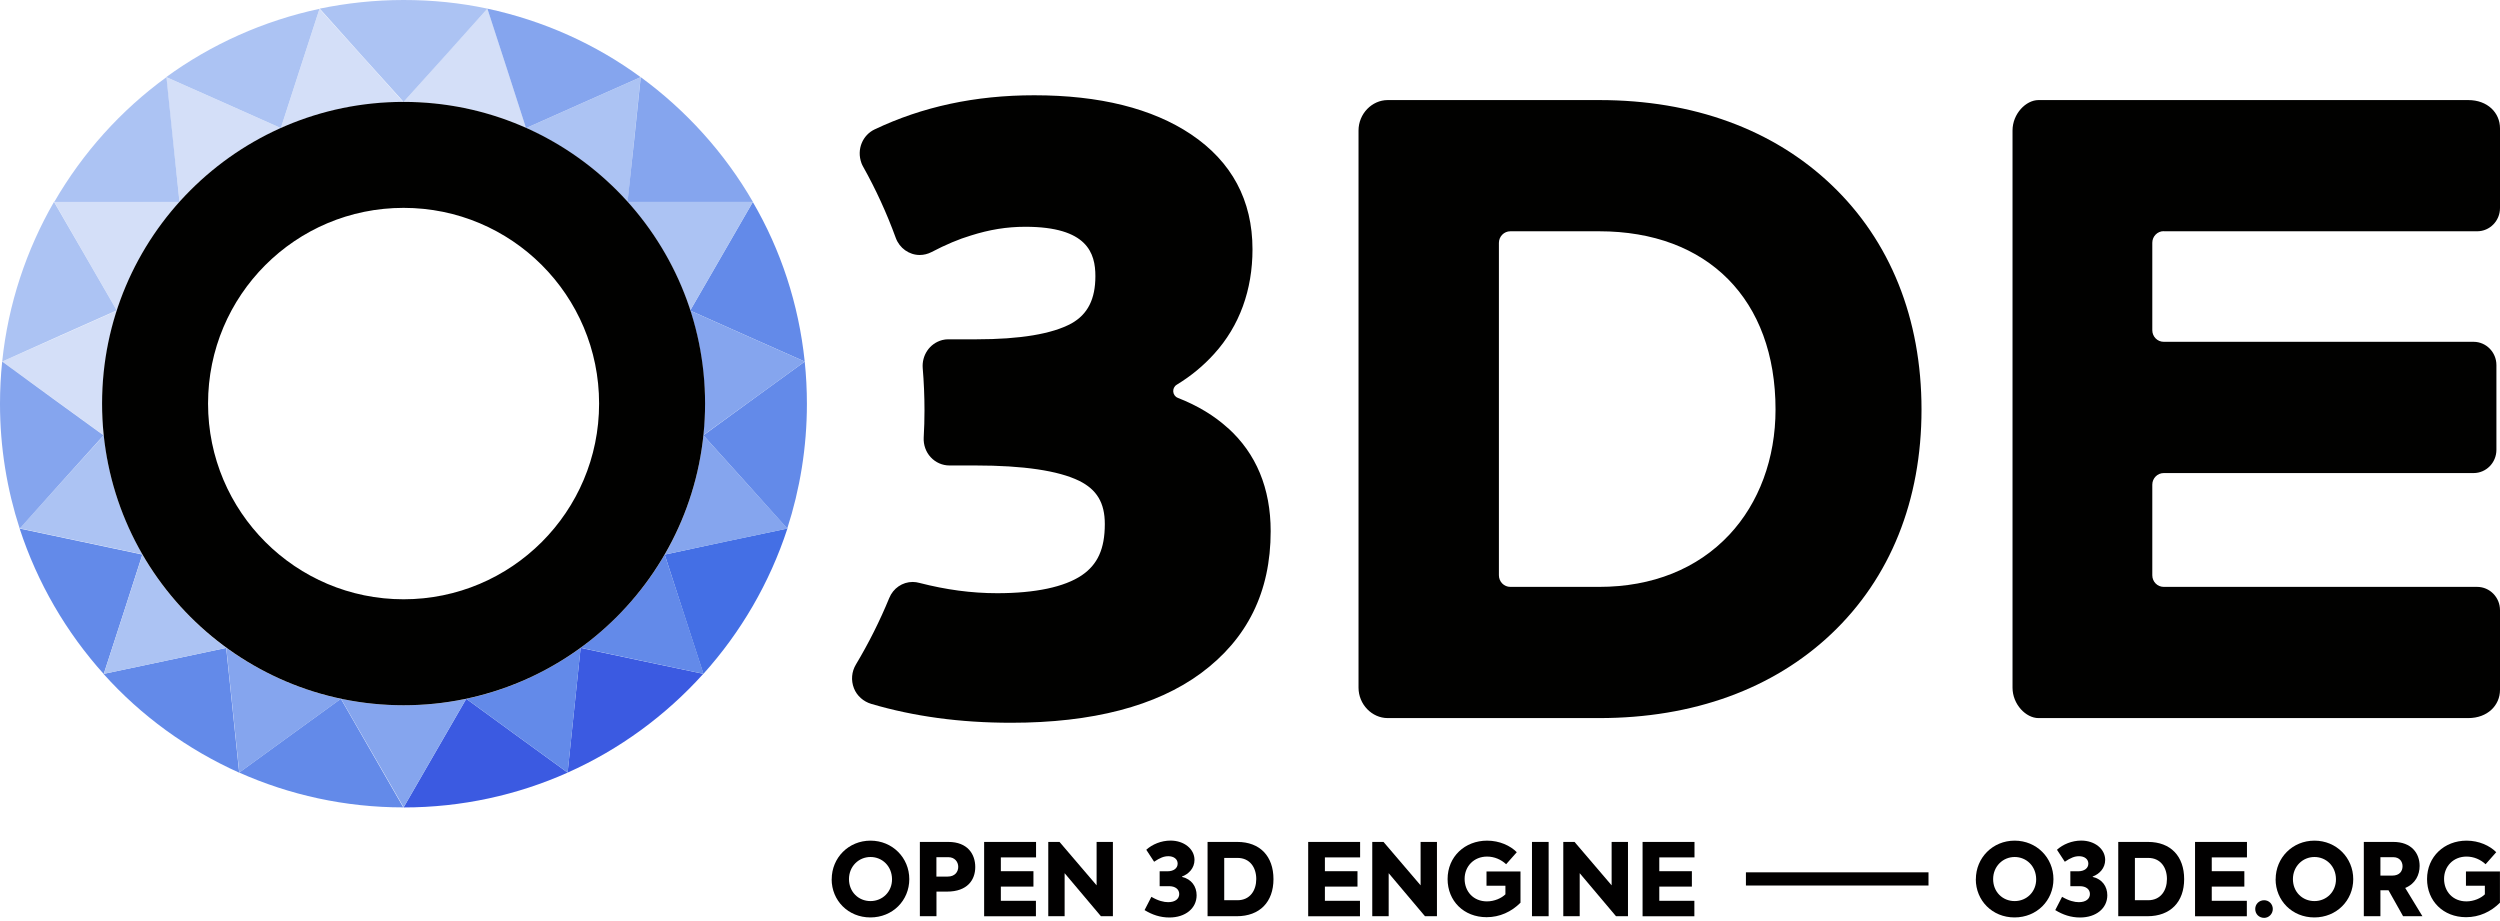 <svg width="380" height="140" viewBox="0 0 380 140" fill="none" xmlns="http://www.w3.org/2000/svg">
<g clip-path="url(#clip0_4240_17672)">
<path d="M126.42 133.646C126.42 130.375 128.989 127.778 132.316 127.778C135.643 127.778 138.212 130.375 138.212 133.628C138.212 136.88 135.671 139.45 132.298 139.45C128.925 139.45 126.411 136.88 126.411 133.646H126.42ZM135.588 133.628C135.569 131.659 134.109 130.264 132.316 130.264C130.523 130.264 129.045 131.687 129.045 133.628C129.045 135.568 130.487 136.964 132.316 136.964C134.146 136.964 135.606 135.54 135.588 133.628Z" fill="#010000"/>
<path d="M148.239 131.789C148.239 133.758 147.028 135.523 143.96 135.523H142.343V139.265H139.82V127.973H144.145C147.093 127.973 148.239 129.849 148.239 131.789ZM145.652 131.762C145.652 130.985 145.097 130.292 144.154 130.292H142.334V133.24H144.044C145.162 133.24 145.652 132.51 145.652 131.762Z" fill="#010000"/>
<path d="M149.597 127.973H157.48V130.329H152.129V132.427H157.083V134.765H152.129V136.918H157.461V139.275H149.588V127.982L149.597 127.973Z" fill="#010000"/>
<path d="M169.161 127.973V139.265H167.34L161.823 132.723V139.265H159.337V127.973H161.047L166.684 134.571V127.973H169.161Z" fill="#010000"/>
<path d="M173.976 138.332L175.011 136.317C176.046 136.927 176.905 137.13 177.561 137.13C178.642 137.13 179.243 136.613 179.243 135.892C179.243 135.171 178.642 134.7 177.718 134.7H176.267V132.436H177.441C178.439 132.436 179.003 131.946 179.003 131.271C179.003 130.551 178.374 130.144 177.598 130.144C176.924 130.144 176.332 130.375 175.426 130.985L174.234 129.164C175.14 128.342 176.498 127.769 177.922 127.769C179.973 127.769 181.563 129.035 181.563 130.708C181.563 131.965 180.675 132.861 179.668 133.231V133.295C181.119 133.619 181.886 134.765 181.886 136.077C181.886 138.064 180.186 139.459 177.746 139.459C176.351 139.459 175.131 139.043 173.985 138.341L173.976 138.332Z" fill="#010000"/>
<path d="M183.559 127.973H188.069C191.534 127.973 193.567 130.163 193.567 133.628C193.567 137.094 191.488 139.265 187.986 139.265H183.55V127.973H183.559ZM188.096 136.835C190.009 136.835 190.952 135.338 190.952 133.61C190.952 131.882 190 130.403 188.096 130.403H186.082V136.835H188.096Z" fill="#010000"/>
<path d="M198.853 127.973H206.736V130.329H201.385V132.427H206.338V134.765H201.385V136.918H206.717V139.275H198.844V127.982L198.853 127.973Z" fill="#010000"/>
<path d="M218.417 127.973V139.265H216.596L211.079 132.723V139.265H208.584V127.973H210.294L215.931 134.571V127.973H218.407H218.417Z" fill="#010000"/>
<path d="M220.034 133.628C220.034 130.19 222.677 127.778 226.041 127.778C227.935 127.778 229.571 128.545 230.551 129.534L228.933 131.363C228.185 130.661 227.159 130.199 226.032 130.199C224.045 130.199 222.622 131.668 222.622 133.591C222.622 135.513 223.962 137.01 226.013 137.01C227.159 137.01 228.231 136.52 228.823 135.938V134.635H225.949V132.463H231.114V137.213C229.737 138.59 227.963 139.413 225.967 139.413C222.502 139.413 220.034 136.954 220.034 133.609V133.628Z" fill="#010000"/>
<path d="M235.393 127.973V139.265H232.861V127.973H235.393Z" fill="#010000"/>
<path d="M247.453 127.973V139.265H245.632L240.115 132.723V139.265H237.62V127.973H239.33L244.967 134.571V127.973H247.444H247.453Z" fill="#010000"/>
<path d="M249.68 127.973H257.563V130.329H252.212V132.427H257.166V134.765H252.212V136.918H257.544V139.275H249.671V127.982L249.68 127.973Z" fill="#010000"/>
<path d="M265.381 132.594H293.132V134.599H265.381V132.594Z" fill="#010000"/>
<path d="M300.331 133.646C300.331 130.375 302.901 127.778 306.227 127.778C309.554 127.778 312.123 130.375 312.123 133.628C312.123 136.88 309.591 139.45 306.209 139.45C302.827 139.45 300.322 136.88 300.322 133.646H300.331ZM309.499 133.628C309.48 131.659 308.02 130.264 306.227 130.264C304.435 130.264 302.956 131.687 302.956 133.628C302.956 135.568 304.388 136.964 306.227 136.964C308.066 136.964 309.517 135.54 309.499 133.628Z" fill="#010000"/>
<path d="M312.4 138.332L313.435 136.317C314.47 136.927 315.33 137.13 315.986 137.13C317.067 137.13 317.668 136.613 317.668 135.892C317.668 135.171 317.076 134.7 316.143 134.7H314.692V132.436H315.866C316.855 132.436 317.428 131.946 317.428 131.271C317.428 130.551 316.799 130.144 316.023 130.144C315.348 130.144 314.757 130.375 313.851 130.985L312.659 129.164C313.565 128.342 314.923 127.769 316.346 127.769C318.398 127.769 319.987 129.035 319.987 130.708C319.987 131.965 319.1 132.861 318.093 133.231V133.295C319.544 133.619 320.311 134.765 320.311 136.077C320.311 138.064 318.611 139.459 316.171 139.459C314.775 139.459 313.556 139.043 312.41 138.341L312.4 138.332Z" fill="#010000"/>
<path d="M321.983 127.973H326.493C329.959 127.973 331.992 130.163 331.992 133.628C331.992 137.094 329.912 139.265 326.41 139.265H321.974V127.973H321.983ZM326.521 136.835C328.434 136.835 329.376 135.338 329.376 133.61C329.376 131.882 328.424 130.403 326.521 130.403H324.506V136.835H326.521Z" fill="#010000"/>
<path d="M333.655 127.973H341.538V130.329H336.187V132.427H341.141V134.765H336.187V136.918H341.52V139.275H333.646V127.982L333.655 127.973Z" fill="#010000"/>
<path d="M342.795 138.166C342.795 137.417 343.386 136.835 344.153 136.835C344.874 136.835 345.466 137.417 345.466 138.166C345.466 138.914 344.865 139.515 344.153 139.515C343.386 139.515 342.795 138.951 342.795 138.166Z" fill="#010000"/>
<path d="M345.9 133.646C345.9 130.375 348.469 127.778 351.796 127.778C355.123 127.778 357.692 130.375 357.692 133.628C357.692 136.88 355.15 139.45 351.777 139.45C348.404 139.45 345.891 136.88 345.891 133.646H345.9ZM355.067 133.628C355.049 131.659 353.589 130.264 351.796 130.264C350.003 130.264 348.524 131.687 348.524 133.628C348.524 135.568 349.957 136.964 351.796 136.964C353.635 136.964 355.086 135.54 355.067 133.628Z" fill="#010000"/>
<path d="M363.061 135.319H361.823V139.265H359.3V127.973H363.791C366.526 127.973 367.783 129.682 367.783 131.623C367.783 132.972 367.146 134.331 365.593 134.968L368.208 139.265H365.27L363.052 135.319H363.061ZM361.823 133.092H363.615C364.761 133.092 365.187 132.39 365.187 131.669C365.187 130.948 364.715 130.292 363.782 130.292H361.823V133.092Z" fill="#010000"/>
<path d="M368.911 133.628C368.911 130.19 371.554 127.778 374.917 127.778C376.812 127.778 378.448 128.545 379.427 129.534L377.81 131.363C377.061 130.661 376.036 130.199 374.908 130.199C372.921 130.199 371.498 131.668 371.498 133.591C371.498 135.513 372.838 137.01 374.89 137.01C376.036 137.01 377.108 136.52 377.699 135.938V134.635H374.825V132.463H379.991V137.213C378.614 138.59 376.84 139.413 374.844 139.413C371.378 139.413 368.911 136.954 368.911 133.609V133.628Z" fill="#010000"/>
<path d="M278.383 28.103C269.53 19.666 257.359 15.211 243.091 15.211H210.931C208.538 15.211 206.496 17.291 206.496 19.841V104.519C206.496 107.069 208.538 109.149 210.931 109.149H243.091C257.369 109.149 269.539 104.713 278.383 96.331C287.338 87.838 292.07 76.056 292.07 62.249C292.07 48.443 287.338 36.623 278.383 28.103ZM262.849 81.286C257.997 86.461 251.159 89.206 243.063 89.206H229.571C228.61 89.206 227.834 88.421 227.834 87.441V36.919C227.834 35.949 228.61 35.154 229.571 35.154H243.063C259.605 35.154 269.881 45.541 269.881 62.249C269.881 69.679 267.386 76.444 262.849 81.286Z" fill="#010100"/>
<path d="M328.887 35.154H376.525C378.448 35.154 380 33.574 380 31.615V19.509C380 17.134 378.106 15.211 375.176 15.211H309.85C307.946 15.211 305.904 17.291 305.904 19.841V104.519C305.904 107.069 307.946 109.149 309.85 109.149H375.176C378.106 109.149 380 107.217 380 104.852V92.746C380 90.796 378.448 89.206 376.525 89.206H328.887C327.926 89.206 327.149 88.421 327.149 87.441V73.671C327.149 72.701 327.926 71.906 328.887 71.906H375.98C377.902 71.906 379.455 70.326 379.455 68.367V55.494C379.455 53.544 377.902 51.955 375.98 51.955H328.887C327.926 51.955 327.149 51.169 327.149 50.19V36.901C327.149 35.93 327.926 35.136 328.887 35.136V35.154Z" fill="#010100"/>
<path d="M186.608 65.04C184.557 63.173 182.025 61.648 179.03 60.475C178.18 60.142 178.079 58.959 178.864 58.478C181.036 57.157 182.93 55.586 184.547 53.793C188.419 49.533 190.379 44.062 190.379 37.898C190.379 30.45 187.227 24.572 181.027 20.414C175.14 16.477 167.128 14.481 157.212 14.481C148.192 14.481 140.18 16.228 132.935 19.674C131.179 20.506 130.153 22.65 130.948 24.813C131.013 24.997 131.105 25.164 131.198 25.339C133.111 28.749 134.783 32.391 136.16 36.17C136.724 37.713 138.184 38.758 139.801 38.758C140.42 38.758 141.04 38.601 141.594 38.314C143.747 37.187 145.753 36.337 147.592 35.791C150.373 34.913 152.998 34.47 155.853 34.47C165.289 34.47 166.499 38.48 166.499 41.974C166.499 45.467 165.335 47.777 162.858 49.163C159.919 50.762 155.059 51.575 148.405 51.575H144.154C143.849 51.575 143.535 51.603 143.23 51.686C141.234 52.213 140.097 54.08 140.254 55.965C140.43 58.072 140.522 60.234 140.522 62.397C140.522 63.718 140.485 65.105 140.402 66.518C140.347 67.609 140.725 68.699 141.465 69.494C142.204 70.298 143.239 70.751 144.311 70.751H148.257C155.548 70.751 160.853 71.536 164.023 73.08C166.721 74.41 167.932 76.434 167.932 79.65C167.932 83.458 166.823 85.814 164.438 87.441C161.805 89.224 157.36 90.167 151.584 90.167C147.638 90.167 143.803 89.64 139.764 88.605C139.422 88.513 139.08 88.457 138.729 88.457C137.168 88.457 135.763 89.418 135.162 90.906C133.748 94.353 132.048 97.745 130.098 101.007C129.442 102.097 129.331 103.409 129.793 104.602C130.246 105.775 131.253 106.644 132.445 106.995C138.914 108.899 145.91 109.86 153.7 109.86C166.046 109.86 175.75 107.328 182.533 102.337C189.575 97.135 193.142 90 193.142 80.75C193.142 74.216 190.942 68.93 186.627 65.04H186.608Z" fill="#010100"/>
<path d="M101.035 84.298L103.955 93.327L106.912 102.43C112.605 96.109 116.985 88.614 119.693 80.325L110.341 82.293L101.025 84.298H101.035Z" fill="#446FE5"/>
<path d="M61.343 122.733C70.215 122.733 78.689 120.829 86.285 117.438L78.541 111.81L70.871 106.219L66.121 114.443L61.334 122.742" fill="#3B5AE1"/>
<path d="M88.254 98.475L87.265 107.938L86.276 117.438C94.159 113.926 101.173 108.779 106.903 102.421L97.551 100.452L88.236 98.475H88.254Z" fill="#3B5AE1"/>
<path d="M21.653 84.299L12.338 82.321L2.985 80.343C5.684 88.605 10.073 96.127 15.766 102.448L18.723 93.346L21.643 84.28L21.653 84.299Z" fill="#638AE9"/>
<path d="M106.912 66.176L113.27 73.228L119.656 80.353C121.587 74.392 122.65 68.006 122.65 61.389C122.65 59.236 122.539 57.074 122.317 54.958L114.573 60.585L106.903 66.176H106.912Z" fill="#638AE9"/>
<path d="M104.907 47.213L113.593 51.085L122.317 54.958C121.402 46.188 118.667 37.963 114.425 30.699L109.638 38.998L104.888 47.223L104.907 47.213Z" fill="#638AE9"/>
<path d="M34.396 98.475L25.081 100.452L15.729 102.43C21.421 108.788 28.472 113.907 36.355 117.447L35.366 107.947L34.377 98.484L34.396 98.475Z" fill="#638AE9"/>
<path d="M61.306 122.733L56.556 114.472L51.806 106.21L44.099 111.801L36.355 117.429C43.988 120.83 52.425 122.724 61.297 122.724" fill="#638AE9"/>
<path d="M70.871 106.219L78.541 111.81L86.285 117.438L87.274 107.938L88.263 98.475C83.153 102.162 77.275 104.87 70.88 106.219H70.871Z" fill="#638AE9"/>
<path d="M101.035 84.299C97.819 89.853 93.438 94.677 88.291 98.438V98.475L97.606 100.453L106.949 102.43L103.992 93.328L101.035 84.299Z" fill="#638AE9"/>
<path d="M79.964 19.471L77.044 10.406L74.087 1.303L67.701 8.391L61.343 15.479C67.988 15.516 74.272 16.902 79.964 19.462V19.471Z" fill="#D4DFF8"/>
<path d="M61.307 15.525L54.949 8.437L48.563 1.349L45.606 10.452L42.685 19.48C48.378 16.958 54.699 15.534 61.307 15.534V15.525Z" fill="#D4DFF8"/>
<path d="M27.28 30.69C31.549 25.94 36.807 22.105 42.685 19.471L33.998 15.599L25.274 11.727L26.263 21.227L27.289 30.69H27.28Z" fill="#D4DFF8"/>
<path d="M27.28 30.69L17.789 30.653H8.215L13.002 38.952L17.752 47.177C19.758 41.004 23.047 35.413 27.28 30.7V30.69Z" fill="#D4DFF8"/>
<path d="M0.333 54.958L8.077 60.586L15.784 66.176C15.636 64.605 15.526 62.997 15.526 61.389C15.526 56.455 16.33 51.668 17.753 47.213L9.066 51.086L0.333 54.958Z" fill="#D4DFF8"/>
<path d="M27.28 30.69L26.291 21.227L25.302 11.727C18.362 16.773 12.559 23.242 8.252 30.69H27.28Z" fill="#ACC3F3"/>
<path d="M9.057 51.049L17.744 47.177L12.993 38.952L8.207 30.69C4.02 37.963 1.239 46.188 0.333 54.958L9.057 51.049Z" fill="#ACC3F3"/>
<path d="M42.685 19.471L45.606 10.443L48.563 1.34C40.015 3.17 32.095 6.746 25.266 11.718L33.989 15.59L42.676 19.462L42.685 19.471Z" fill="#ACC3F3"/>
<path d="M61.343 15.488L67.701 8.437L74.087 1.312C69.965 0.434 65.724 0 61.343 0C56.963 0 52.694 0.471 48.6 1.312L54.985 8.437L61.343 15.488Z" fill="#ACC3F3"/>
<path d="M104.907 47.214L109.657 38.989L114.444 30.69H95.379V30.727C99.648 35.404 102.901 41.031 104.907 47.205V47.214Z" fill="#ACC3F3"/>
<path d="M79.964 19.471C85.842 22.105 91.1 25.94 95.37 30.69H95.406L96.395 21.227L97.384 11.727L88.66 15.599L79.974 19.471H79.964Z" fill="#ACC3F3"/>
<path d="M15.775 66.176L9.389 73.227L3.003 80.315L12.356 82.293L21.671 84.271C18.529 78.865 16.449 72.728 15.793 66.186L15.775 66.176Z" fill="#ACC3F3"/>
<path d="M34.396 98.475C29.212 94.677 24.868 89.853 21.652 84.299L18.732 93.328L15.775 102.43L25.127 100.453L34.405 98.475H34.396Z" fill="#ACC3F3"/>
<path d="M15.738 66.176L8.031 60.585L0.333 54.958C0.111 57.074 0 59.199 0 61.389C0 68.006 1.063 74.401 2.994 80.353L9.38 73.228L15.738 66.176Z" fill="#85A5EE"/>
<path d="M95.379 30.69H114.444C110.137 23.232 104.287 16.773 97.394 11.727L96.405 21.227L95.379 30.69Z" fill="#85A5EE"/>
<path d="M79.965 19.471L88.652 15.6L97.375 11.727C90.546 6.719 82.626 3.142 74.078 1.312L77.035 10.415L79.956 19.481L79.965 19.471Z" fill="#85A5EE"/>
<path d="M61.343 122.733L66.13 114.435L70.88 106.21C67.812 106.866 64.596 107.199 61.352 107.199C58.109 107.199 54.893 106.866 51.825 106.21L56.575 114.435L61.362 122.733" fill="#85A5EE"/>
<path d="M101.035 84.299L110.35 82.321L119.702 80.344L113.279 73.219L106.921 66.168C106.228 72.71 104.186 78.847 101.044 84.29L101.035 84.299Z" fill="#85A5EE"/>
<path d="M107.134 61.389C107.134 62.997 107.06 64.605 106.875 66.176L114.582 60.586L122.327 54.958L113.603 51.086L104.916 47.213C106.376 51.668 107.143 56.418 107.143 61.389H107.134Z" fill="#85A5EE"/>
<path d="M34.396 98.475L35.385 107.938L36.374 117.438L44.118 111.81L51.825 106.219C45.439 104.87 39.516 102.162 34.405 98.475H34.396Z" fill="#85A5EE"/>
<path d="M61.343 15.488C36.041 15.488 15.516 36.022 15.516 61.343C15.516 86.664 36.041 107.198 61.343 107.198C86.646 107.198 107.171 86.664 107.171 61.343C107.171 36.022 86.646 15.488 61.343 15.488ZM61.343 91.091C44.95 91.091 31.624 77.793 31.624 61.343C31.624 44.894 44.913 31.596 61.343 31.596C77.774 31.596 91.063 44.894 91.063 61.343C91.063 77.793 77.737 91.091 61.343 91.091Z" fill="#010100"/>
</g>
<defs>
<clipPath id="clip0_4240_17672">
<rect width="380" height="139.515" fill="white"/>
</clipPath>
</defs>
</svg>
